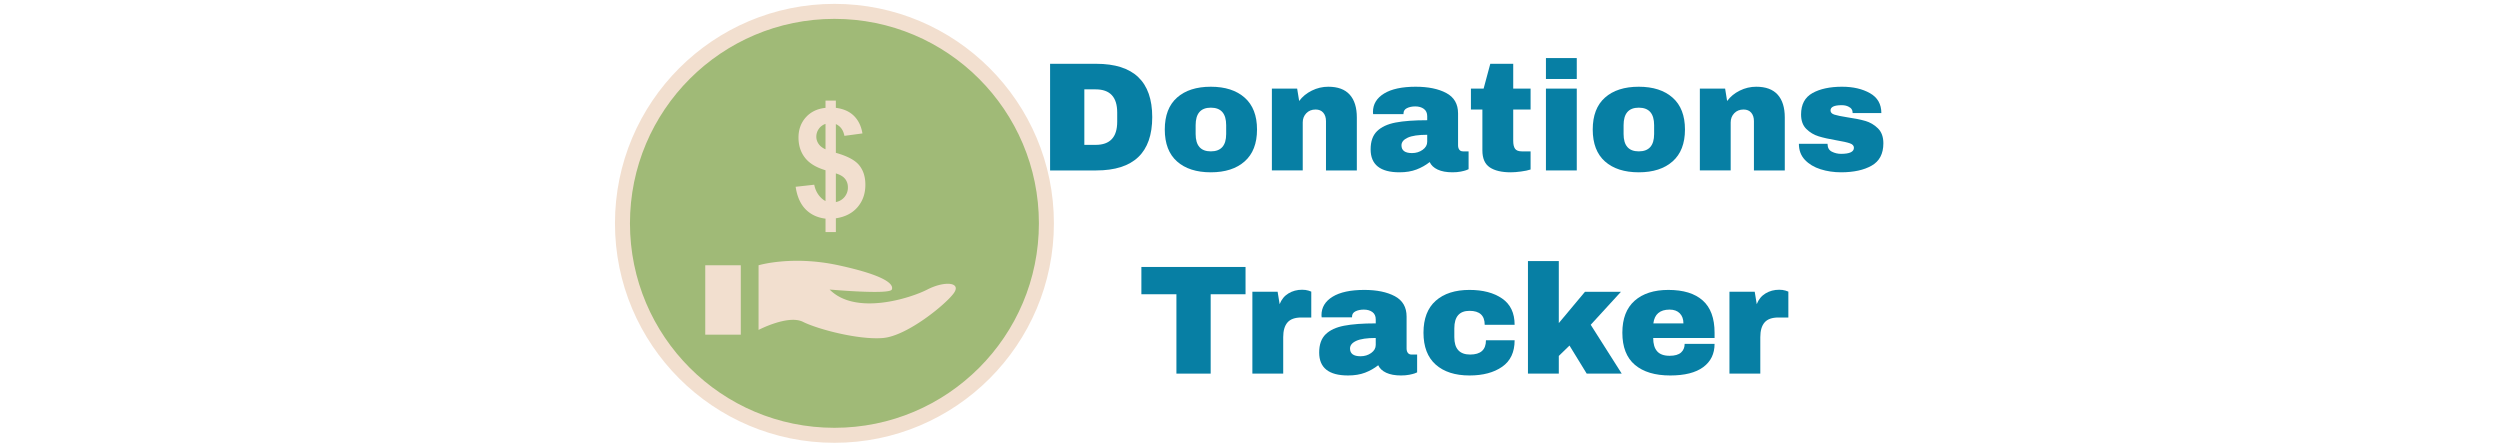 <svg xmlns="http://www.w3.org/2000/svg" version="1.1" xmlns:xlink="http://www.w3.org/1999/xlink" width="1500" height="268" viewBox="0 0 1500 268"><svg xml:space="preserve" width="1500" height="268" data-version="2" data-id="lg_EHyj1Vm8cc15Cysj4l" viewBox="0 0 777 268" x="0" y="0"><rect width="100%" height="100%" fill="transparent"></rect><path fill="#077fa4" d="M296.262 38.281q33.58 0 33.58 31.99t-33.58 31.99h-27.71v-63.98zm-7.16 48.64h6.79q12.93 0 12.93-13.86v-5.58q0-13.86-12.93-13.86h-6.79Z"></path><rect width="61.29" height="63.98" x="-30.64" y="-31.99" fill="none" rx="0" ry="0" transform="translate(299.7 70.77)"></rect><path fill="#077fa4" d="M364.992 52.041q12.93 0 20.32 6.56 7.4 6.55 7.4 19.11 0 12.55-7.4 19.11-7.39 6.56-20.32 6.56t-20.27-6.51q-7.35-6.51-7.35-19.16t7.35-19.16q7.34-6.51 20.27-6.51m0 12.56q-9.11 0-9.11 10.51v5.3q0 10.41 9.11 10.41 9.21 0 9.21-10.41v-5.3q0-10.51-9.21-10.51"></path><rect width="55.34" height="51.34" x="-27.67" y="-25.67" fill="none" rx="0" ry="0" transform="translate(365.54 78.21)"></rect><path fill="#077fa4" d="M435.492 52.041q8.55 0 12.83 4.74 4.28 4.75 4.28 13.68v31.8h-18.51v-29.57q0-3.16-1.63-5.07-1.62-1.91-4.6-1.91-3.44 0-5.58 2.23-2.14 2.24-2.14 5.49v28.83h-18.51v-49.1h15.16l1.21 7.44q2.88-3.91 7.58-6.23 4.7-2.33 9.91-2.33"></path><rect width="50.97" height="50.22" x="-25.48" y="-25.11" fill="none" rx="0" ry="0" transform="translate(427.62 77.65)"></rect><path fill="#077fa4" d="M487.942 52.041q11.25 0 18.32 3.77 7.07 3.76 7.07 12.23v19.16q0 1.58.74 2.6t2.23 1.02h3.35v10.7q-.28.18-1.44.6t-3.3.84q-2.14.42-4.93.42-5.4 0-8.88-1.63-3.49-1.63-4.79-4.51-3.54 2.79-7.91 4.46-4.37 1.68-10.23 1.68-17.3 0-17.3-13.77 0-7.16 3.86-10.92 3.86-3.77 11.12-5.17 7.25-1.39 18.97-1.39v-2.42q0-2.88-2-4.37-2-1.49-5.16-1.49-2.88 0-4.98 1.03-2.09 1.02-2.09 3.25v.37h-18.23q-.09-.46-.09-1.3 0-6.97 6.65-11.07 6.65-4.09 19.02-4.09m6.88 28.83q-7.91 0-11.67 1.72-3.77 1.72-3.77 4.61 0 4.65 6.33 4.65 3.62 0 6.37-1.96 2.74-1.95 2.74-4.83z"></path><rect width="58.78" height="51.34" x="-29.39" y="-25.67" fill="none" rx="0" ry="0" transform="translate(490.76 78.21)"></rect><path fill="#077fa4" d="M556.852 53.161v12.55h-10.42v18.7q0 3.34 1.12 4.88 1.12 1.53 4.09 1.53h5.21v10.88q-2.23.75-5.77 1.21-3.53.47-6.13.47-8.19 0-12.61-2.98-4.41-2.97-4.41-10.14v-24.55h-6.88v-12.55h7.62l4-14.88h13.76v14.88Z"></path><rect width="35.8" height="65.1" x="-17.9" y="-32.55" fill="none" rx="0" ry="0" transform="translate(539.45 71.33)"></rect><path fill="#077fa4" d="M566.062 47.391v-12.55h18.5v12.55Zm0 54.87v-49.1h18.5v49.1Z"></path><rect width="18.5" height="67.42" x="-9.25" y="-33.71" fill="none" rx="0" ry="0" transform="translate(575.81 69.05)"></rect><path fill="#077fa4" d="M621.762 52.041q12.93 0 20.32 6.56 7.4 6.55 7.4 19.11 0 12.55-7.4 19.11-7.39 6.56-20.32 6.56-12.92 0-20.27-6.51t-7.35-19.16q0-12.65 7.35-19.16t20.27-6.51m0 12.56q-9.11 0-9.11 10.51v5.3q0 10.41 9.11 10.41 9.21 0 9.21-10.41v-5.3q0-10.51-9.21-10.51"></path><rect width="55.34" height="51.34" x="-27.67" y="-25.67" fill="none" rx="0" ry="0" transform="translate(622.31 78.21)"></rect><path fill="#077fa4" d="M692.262 52.041q8.55 0 12.83 4.74 4.28 4.75 4.28 13.68v31.8h-18.51v-29.57q0-3.16-1.62-5.07-1.63-1.91-4.61-1.91-3.44 0-5.58 2.23-2.14 2.24-2.14 5.49v28.83h-18.5v-49.1h15.16l1.2 7.44q2.89-3.91 7.58-6.23 4.7-2.33 9.91-2.33"></path><rect width="50.96" height="50.22" x="-25.48" y="-25.11" fill="none" rx="0" ry="0" transform="translate(684.4 77.65)"></rect><path fill="#077fa4" d="M743.782 52.041q9.86 0 16.69 3.86 6.84 3.86 6.84 11.95h-17.21q0-2.7-2.41-3.81-1.68-.93-4.19-.93-6.69 0-6.69 3.16 0 1.77 2.32 2.51 2.33.75 7.63 1.58 6.51.93 10.88 2.19 4.37 1.25 7.62 4.46 3.26 3.21 3.26 8.98 0 9.39-7.02 13.39t-18.37 4q-6.51 0-12.28-1.82-5.76-1.81-9.39-5.62-3.63-3.82-3.63-9.67h17.21v.37q.09 3.16 2.65 4.41 2.56 1.26 5.44 1.26 7.72 0 7.72-3.63 0-1.86-2.42-2.69-2.42-.84-7.9-1.77-6.61-1.12-10.84-2.42-4.23-1.3-7.39-4.42-3.16-3.11-3.16-8.69 0-9.02 6.83-12.84 6.84-3.81 17.81-3.81"></path><rect width="50.69" height="51.34" x="-25.34" y="-25.67" fill="none" rx="0" ry="0" transform="translate(743.68 78.21)"></rect><path fill="#077fa4" d="M364.902 176.551v47.62h-20.55v-47.62h-21.02v-16.37h62.49v16.37Z"></path><rect width="62.49" height="63.99" x="-31.25" y="-32" fill="none" rx="0" ry="0" transform="translate(355.08 192.68)"></rect><path fill="#077fa4" d="M419.772 173.851q2.14 0 3.81.51 1.68.52 1.68.61v15.53h-5.96q-5.76 0-8.32 2.98-2.56 2.97-2.56 8.83v21.86h-18.5v-49.11h15.15l1.21 7.44q1.68-4.28 5.3-6.46 3.63-2.19 8.19-2.19"></path><rect width="35.34" height="50.32" x="-17.67" y="-25.16" fill="none" rx="0" ry="0" transform="translate(408.1 199.51)"></rect><path fill="#077fa4" d="M457.062 173.951q11.25 0 18.32 3.76 7.07 3.77 7.07 12.23v19.16q0 1.58.74 2.6.75 1.03 2.24 1.03h3.34v10.69q-.27.19-1.44.61-1.16.41-3.3.83-2.14.42-4.93.42-5.39 0-8.88-1.63-3.49-1.62-4.79-4.51-3.53 2.79-7.9 4.47-4.37 1.67-10.23 1.67-17.3 0-17.3-13.76 0-7.16 3.86-10.93 3.86-3.77 11.11-5.16 7.26-1.4 18.97-1.4v-2.41q0-2.89-2-4.38-2-1.48-5.16-1.48-2.88 0-4.97 1.02-2.1 1.02-2.1 3.25v.38h-18.22q-.1-.47-.1-1.31 0-6.97 6.65-11.06 6.65-4.09 19.02-4.09m6.88 28.83q-7.9 0-11.67 1.72-3.76 1.72-3.76 4.6 0 4.65 6.32 4.65 3.63 0 6.37-1.95 2.74-1.96 2.74-4.84z"></path><rect width="58.77" height="51.33" x="-29.39" y="-25.66" fill="none" rx="0" ry="0" transform="translate(459.89 200.12)"></rect><path fill="#077fa4" d="M520.212 173.951q12.09 0 19.57 5.16 7.49 5.16 7.49 15.76h-17.95q0-8.37-9.11-8.37-9.12 0-9.12 10.51v5.3q0 10.42 9.49 10.42t9.49-8.56h17.2q0 10.7-7.49 15.9-7.48 5.21-19.57 5.21-12.93 0-20.28-6.51-7.34-6.51-7.34-19.16 0-12.64 7.34-19.15 7.35-6.51 20.28-6.51"></path><rect width="54.68" height="51.33" x="-27.34" y="-25.66" fill="none" rx="0" ry="0" transform="translate(520.43 200.12)"></rect><path fill="#077fa4" d="M589.492 175.061h21.58l-18.14 19.81 18.6 29.3h-21.01l-10.33-16.84-6.41 6.23v10.61h-18.51v-67.52h18.51v37.2Z"></path><rect width="56.26" height="67.52" x="-28.13" y="-33.76" fill="none" rx="0" ry="0" transform="translate(583.9 190.91)"></rect><path fill="#077fa4" d="M639.532 173.951q13.48 0 20.6 6.32 7.11 6.32 7.11 19.34v3.17h-36.83q0 5.3 2.37 7.99 2.38 2.7 7.49 2.7 4.65 0 6.84-1.95 2.18-1.96 2.18-5.21h17.95q0 8.93-6.79 13.95t-19.81 5.02q-13.67 0-21.2-6.37-7.53-6.37-7.53-19.3 0-12.64 7.34-19.15 7.35-6.51 20.28-6.51m.74 11.81q-8.74 0-9.76 8.27h18.04q0-3.81-2.19-6.04-2.18-2.23-6.09-2.23"></path><rect width="55.33" height="51.33" x="-27.66" y="-25.66" fill="none" rx="0" ry="0" transform="translate(640.08 200.12)"></rect><path fill="#077fa4" d="M706.022 173.851q2.14 0 3.82.51 1.67.52 1.67.61v15.53h-5.95q-5.77 0-8.33 2.98-2.55 2.97-2.55 8.83v21.86h-18.51v-49.11h15.16l1.21 7.44q1.67-4.28 5.3-6.46 3.63-2.19 8.18-2.19"></path><rect width="35.34" height="50.32" x="-17.67" y="-25.16" fill="none" rx="0" ry="0" transform="translate(694.34 199.51)"></rect><circle r="127.18" fill="#a0ba77" stroke="#f2dfcf" stroke-width="9" transform="translate(139.16 134)"></circle><path fill="#f2dfcf" d="M93.63 197.952s17.764-9.296 26.652-4.847c8.887 4.448 33.313 10.911 47.973 9.7 14.66-1.212 38.199-20.608 42.642-27.071 4.444-6.464-5.773-7.271-15.99-2.02s-43.083 15.76-58.631 0c0 0 35.977 3.232 37.31 0 1.335-3.232-3.997-8.483-31.979-14.547-27.981-6.06-47.973 0-47.973 0zm-31.98-38.776h21.326v41.618H61.65zm67.97-42.262a14.815 14.815 0 0 1-2.565-6.083l-11.165 1.236c.855 5.787 2.823 10.273 5.904 13.443 3.077 3.176 7.084 5.074 12.02 5.689v8.023h6.201v-8.244c5.562-.822 9.902-3.053 13.026-6.703 3.119-3.64 4.683-8.122 4.683-13.444 0-4.763-1.245-8.666-3.725-11.705s-7.145-5.52-13.989-7.431V74.46c2.767 1.236 4.477 3.584 5.135 7.05l10.822-1.455c-.737-4.406-2.447-7.93-5.134-10.56-2.678-2.63-6.285-4.223-10.823-4.786v-4.36h-6.2v4.364c-4.904.498-8.836 2.391-11.786 5.665-2.954 3.279-4.424 7.333-4.424 12.147 0 4.763 1.3 8.813 3.912 12.148 2.612 3.34 6.708 5.829 12.298 7.473v18.475c-1.54-.766-2.936-2.002-4.19-3.707m10.395-12.87c2.57.76 4.41 1.86 5.543 3.283 1.123 1.423 1.686 3.124 1.686 5.092a8.803 8.803 0 0 1-7.229 8.817zM129.662 86.34a7.563 7.563 0 0 1-1.367-4.345c0-1.705.498-3.26 1.494-4.674 1-1.41 2.34-2.41 4.02-2.997v15.252c-1.85-.817-3.236-1.902-4.147-3.236"></path></svg></svg>